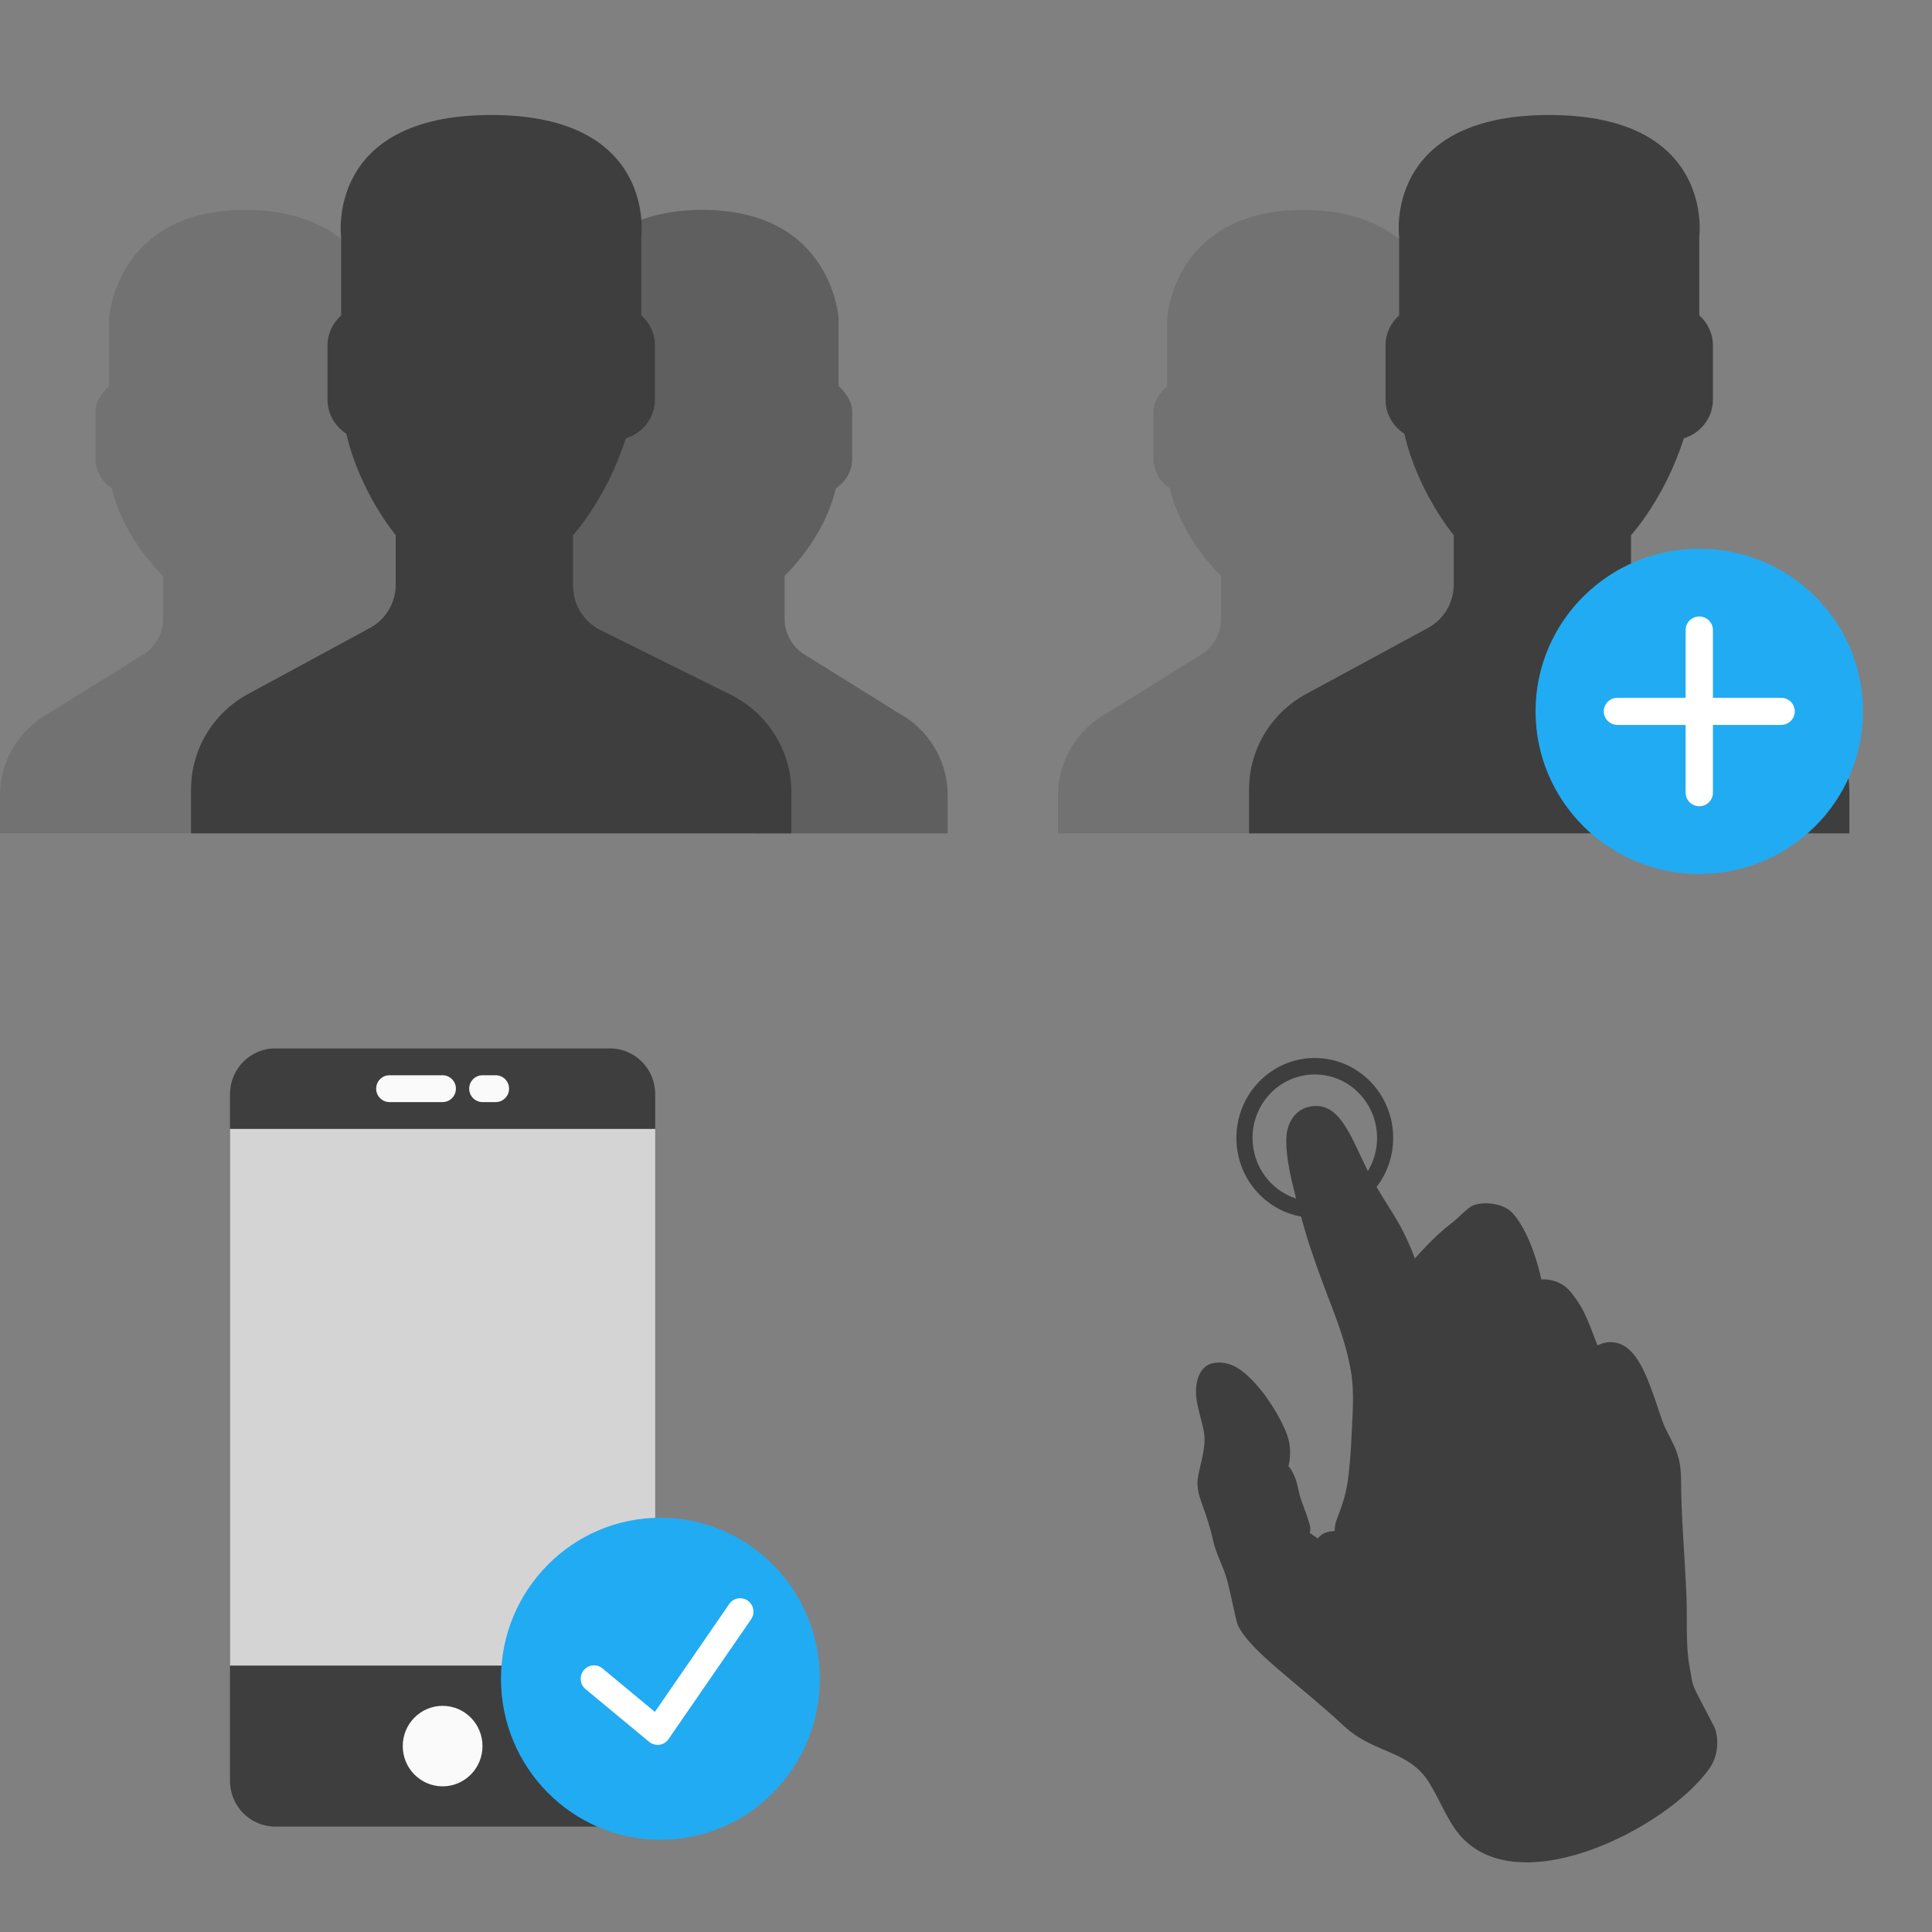 <?xml version="1.0" encoding="UTF-8"?>
<svg width="84px" height="84px" viewBox="0 0 84 84" version="1.1" xmlns="http://www.w3.org/2000/svg" xmlns:xlink="http://www.w3.org/1999/xlink">
    <rect x="0" y="0" width="84" height="84" fill="#808080" stroke="none"/>
    <!-- Generator: Sketch 41 (35326) - http://www.bohemiancoding.com/sketch -->
    <title>overall_icons</title>
    <desc>Created with Sketch.</desc>
    <defs></defs>
    <g id="Page-1" stroke="none" stroke-width="1" fill="none" fill-rule="evenodd">
        <g id="Group-7">
            <g id="overall_users-copy" fill="#3E3E3E">
                <path d="M31.777,30.212 L26.11,27.397 C25.378,27.033 24.915,26.29 24.915,25.477 L24.915,23.268 C25.074,23.088 25.257,22.857 25.452,22.583 C26.224,21.5 26.808,20.308 27.213,19.057 C27.939,18.835 28.475,18.168 28.475,17.375 L28.475,15.018 C28.475,14.499 28.243,14.036 27.882,13.712 L27.882,10.304 C27.882,10.304 28.585,5 21.356,5 C14.126,5 14.831,10.304 14.831,10.304 L14.831,13.712 C14.469,14.036 14.238,14.499 14.238,15.018 L14.238,17.375 C14.238,17.996 14.566,18.542 15.057,18.858 C15.65,21.423 17.204,23.268 17.204,23.268 L17.204,25.422 C17.204,26.207 16.772,26.93 16.077,27.306 L10.785,30.174 C9.256,31.002 8.305,32.594 8.305,34.324 L8.305,36.232 L34.407,36.232 L34.407,34.439 C34.407,32.649 33.388,31.012 31.777,30.212" id="Fill-1"></path>
                <path d="M10.785,30.174 L14.312,28.263 C14.292,28.244 14.309,28.238 14.351,28.242 L16.077,27.307 C16.772,26.93 17.204,26.208 17.204,25.422 L17.204,23.268 C17.204,23.268 16.574,22.516 15.962,21.309 C15.962,21.309 15.962,21.308 15.962,21.308 C15.882,21.15 15.803,20.983 15.725,20.81 C15.715,20.786 15.704,20.763 15.693,20.739 C15.614,20.561 15.537,20.376 15.464,20.183 C15.459,20.17 15.455,20.157 15.451,20.144 C15.386,19.974 15.327,19.797 15.269,19.616 C15.254,19.567 15.238,19.518 15.223,19.469 C15.163,19.269 15.107,19.067 15.058,18.857 C14.566,18.542 14.237,17.996 14.237,17.375 L14.237,15.018 C14.237,14.499 14.469,14.035 14.831,13.711 L14.831,10.383 C13.992,9.737 12.693,9.125 10.678,9.125 C5.005,9.125 4.746,13.839 4.746,13.839 L4.746,16.783 C4.434,17.063 4.153,17.463 4.153,17.91 L4.153,19.946 C4.153,20.483 4.437,20.955 4.861,21.228 C5.373,23.442 7.091,25.036 7.091,25.036 L7.091,26.897 C7.091,27.575 6.718,28.199 6.119,28.524 L2.142,31 C0.822,31.716 0,33.09 0,34.584 L0,36.232 L8.305,36.232 L8.305,34.323 C8.305,32.594 9.256,31.002 10.785,30.174" id="Fill-3" opacity="0.2"></path>
                <path d="M34.785,30.174 L38.312,28.263 C38.292,28.244 38.309,28.238 38.351,28.242 L40.077,27.307 C40.772,26.93 41.204,26.208 41.204,25.422 L41.204,23.268 C41.204,23.268 40.574,22.516 39.962,21.309 C39.962,21.309 39.962,21.308 39.962,21.308 C39.882,21.15 39.803,20.983 39.725,20.81 C39.715,20.786 39.704,20.763 39.693,20.739 C39.614,20.561 39.537,20.376 39.464,20.183 C39.459,20.17 39.455,20.157 39.451,20.144 C39.386,19.974 39.327,19.797 39.269,19.616 C39.254,19.567 39.238,19.518 39.223,19.469 C39.163,19.269 39.107,19.067 39.058,18.857 C38.566,18.542 38.237,17.996 38.237,17.375 L38.237,15.018 C38.237,14.499 38.469,14.035 38.831,13.711 L38.831,10.383 C37.992,9.737 36.693,9.125 34.678,9.125 C29.005,9.125 28.746,13.839 28.746,13.839 L28.746,16.783 C28.434,17.063 28.153,17.463 28.153,17.91 L28.153,19.946 C28.153,20.483 28.437,20.955 28.861,21.228 C29.373,23.442 31.091,25.036 31.091,25.036 L31.091,26.897 C31.091,27.575 30.718,28.199 30.119,28.524 L26.142,31 C24.822,31.716 24,33.09 24,34.584 L24,36.232 L32.305,36.232 L32.305,34.323 C32.305,32.594 33.256,31.002 34.785,30.174" id="Fill-3-Copy" opacity="0.5" transform="translate(32.602, 22.678) scale(-1, 1) translate(-32.602, -22.678) "></path>
            </g>
            <g id="new_subscriptions-copy" transform="translate(42, 0)">
                <path d="M35.777,30.212 L30.11,27.397 C29.378,27.033 28.915,26.29 28.915,25.477 L28.915,23.268 C29.074,23.088 29.257,22.857 29.452,22.583 C30.224,21.5 30.808,20.308 31.213,19.057 C31.939,18.835 32.475,18.168 32.475,17.375 L32.475,15.018 C32.475,14.499 32.243,14.036 31.882,13.712 L31.882,10.304 C31.882,10.304 32.585,5 25.356,5 C18.126,5 18.831,10.304 18.831,10.304 L18.831,13.712 C18.469,14.036 18.238,14.499 18.238,15.018 L18.238,17.375 C18.238,17.996 18.566,18.542 19.057,18.858 C19.65,21.423 21.204,23.268 21.204,23.268 L21.204,25.422 C21.204,26.207 20.772,26.93 20.077,27.306 L14.785,30.174 C13.256,31.002 12.305,32.594 12.305,34.324 L12.305,36.232 L38.407,36.232 L38.407,34.439 C38.407,32.649 37.388,31.012 35.777,30.212" id="Fill-1" fill="#3E3E3E"></path>
                <path d="M14.785,30.174 L18.312,28.263 C18.292,28.244 18.309,28.238 18.351,28.242 L20.077,27.307 C20.772,26.93 21.204,26.208 21.204,25.422 L21.204,23.268 C21.204,23.268 20.574,22.516 19.962,21.309 C19.962,21.309 19.962,21.308 19.962,21.308 C19.882,21.15 19.803,20.983 19.725,20.81 C19.715,20.786 19.704,20.763 19.693,20.739 C19.614,20.561 19.537,20.376 19.464,20.183 C19.459,20.17 19.455,20.157 19.451,20.144 C19.386,19.974 19.327,19.797 19.269,19.616 C19.254,19.567 19.238,19.518 19.223,19.469 C19.163,19.269 19.107,19.067 19.058,18.857 C18.566,18.542 18.237,17.996 18.237,17.375 L18.237,15.018 C18.237,14.499 18.469,14.035 18.831,13.711 L18.831,10.383 C17.992,9.737 16.693,9.125 14.678,9.125 C9.005,9.125 8.746,13.839 8.746,13.839 L8.746,16.783 C8.434,17.063 8.153,17.463 8.153,17.91 L8.153,19.946 C8.153,20.483 8.437,20.955 8.861,21.228 C9.373,23.442 11.091,25.036 11.091,25.036 L11.091,26.897 C11.091,27.575 10.718,28.199 10.119,28.524 L6.142,31 C4.822,31.716 4,33.09 4,34.584 L4,36.232 L12.305,36.232 L12.305,34.323 C12.305,32.594 13.256,31.002 14.785,30.174" id="Fill-3" fill="#3E3E3E" opacity="0.2"></path>
                <path d="M31.881,23.857 C35.813,23.857 39,27.023 39,30.929 C39,34.834 35.813,38 31.881,38 C27.95,38 24.763,34.834 24.763,30.929 C24.763,27.023 27.95,23.857 31.881,23.857" id="Fill-5" fill="#21ABF2"></path>
                <path d="M35.441,30.339 L32.475,30.339 L32.475,27.393 C32.475,27.068 32.209,26.804 31.881,26.804 C31.554,26.804 31.288,27.068 31.288,27.393 L31.288,30.339 L28.322,30.339 C27.995,30.339 27.729,30.603 27.729,30.929 C27.729,31.254 27.995,31.518 28.322,31.518 L31.288,31.518 L31.288,34.464 C31.288,34.79 31.554,35.054 31.881,35.054 C32.209,35.054 32.475,34.79 32.475,34.464 L32.475,31.518 L35.441,31.518 C35.768,31.518 36.034,31.254 36.034,30.929 C36.034,30.603 35.768,30.339 35.441,30.339" id="Fill-7" fill="#FFFFFF"></path>
            </g>
            <g id="access-copy" transform="translate(0, 42)">
                <path d="M26.521,37.417 L11.968,37.417 C10.88,37.417 10,36.527 10,35.43 L10,5.57 C10,4.473 10.881,3.583 11.968,3.583 L26.521,3.583 C27.608,3.583 28.488,4.473 28.488,5.57 L28.488,35.43 C28.489,36.527 27.608,37.417 26.521,37.417" id="Fill-1" fill="#3E3E3E"></path>
                <polygon id="Fill-4" fill="#D4D4D4" points="10 30.417 28.489 30.417 28.489 7.083 10 7.083"></polygon>
                <path d="M19.244,32.167 C20.202,32.167 20.978,32.95 20.978,33.917 C20.978,34.883 20.202,35.667 19.244,35.667 C18.287,35.667 17.511,34.883 17.511,33.917 C17.511,32.95 18.287,32.167 19.244,32.167" id="Fill-6" fill="#FAFAFA"></path>
                <path d="M19.244,5.917 L16.933,5.917 C16.614,5.917 16.355,5.656 16.355,5.333 C16.355,5.011 16.614,4.75 16.933,4.75 L19.244,4.75 C19.564,4.75 19.822,5.011 19.822,5.333 C19.822,5.656 19.564,5.917 19.244,5.917" id="Fill-7" fill="#FAFAFA"></path>
                <path d="M21.555,5.917 L20.978,5.917 C20.658,5.917 20.4,5.656 20.4,5.333 C20.4,5.011 20.658,4.75 20.978,4.75 L21.555,4.75 C21.875,4.75 22.133,5.011 22.133,5.333 C22.133,5.656 21.875,5.917 21.555,5.917" id="Fill-8" fill="#FAFAFA"></path>
                <path d="M28.714,23.989 C32.543,23.989 35.647,27.123 35.647,30.989 C35.647,34.855 32.543,37.989 28.714,37.989 C24.885,37.989 21.781,34.855 21.781,30.989 C21.781,27.123 24.885,23.989 28.714,23.989" id="Fill-9" fill="#21ABF2"></path>
                <path d="M32.511,27.594 C32.248,27.41 31.888,27.475 31.706,27.74 L28.473,32.43 L26.192,30.539 C25.945,30.334 25.581,30.371 25.379,30.62 C25.176,30.869 25.212,31.236 25.459,31.44 L28.224,33.732 C28.328,33.818 28.458,33.865 28.59,33.865 C28.616,33.865 28.644,33.863 28.67,33.86 C28.829,33.837 28.972,33.749 29.065,33.615 L32.655,28.407 C32.837,28.141 32.772,27.777 32.511,27.594" id="Fill-10" fill="#FFFFFF"></path>
            </g>
            <g id="interaction-copy" transform="translate(42, 42)" fill="#3E3E3E">
                <path d="M12.458,7.477 C12.458,5.952 13.67,4.716 15.165,4.716 C16.661,4.716 17.872,5.952 17.872,7.477 C17.872,8.005 17.725,8.496 17.473,8.916 C16.703,7.38 16.207,5.727 14.805,6.152 C14.407,6.273 14.003,6.681 13.939,7.351 C13.872,8.056 14.067,9.021 14.353,10.111 C13.255,9.76 12.458,8.713 12.458,7.477 M32.522,33.058 C31.425,30.946 31.659,31.51 31.46,30.466 C31.28,29.527 31.371,28.437 31.321,27.311 C31.245,25.609 31.089,23.819 31.089,22.318 C31.089,21 30.55,20.58 30.258,19.728 C29.834,18.487 29.494,17.352 28.919,16.76 C28.221,16.042 27.457,16.498 27.457,16.498 C26.953,15.169 26.821,14.831 26.291,14.174 C25.782,13.542 25.013,13.628 25.013,13.628 C25.013,13.628 24.637,11.72 23.776,10.757 C23.317,10.243 22.37,10.249 22.014,10.425 C21.756,10.553 21.411,10.962 21.049,11.231 C20.354,11.749 19.515,12.719 19.515,12.719 C19.515,12.719 19.373,12.277 18.977,11.487 C18.709,10.954 18.25,10.287 17.851,9.609 C18.302,9.02 18.573,8.281 18.573,7.476 C18.573,5.556 17.047,4 15.164,4 C13.282,4 11.757,5.556 11.757,7.476 C11.757,9.187 12.97,10.605 14.566,10.894 C14.623,11.098 14.683,11.305 14.742,11.514 C14.981,12.349 15.381,13.442 15.712,14.31 C16.155,15.469 16.527,16.416 16.739,17.634 C16.894,18.527 16.802,19.548 16.765,20.402 C16.732,21.127 16.68,21.825 16.598,22.398 C16.485,23.182 16.242,23.73 16.112,24.083 C16.015,24.346 16.032,24.567 16.032,24.567 C16.032,24.567 15.853,24.564 15.64,24.635 C15.427,24.707 15.293,24.889 15.293,24.889 L14.941,24.646 C14.941,24.646 15.007,24.515 14.941,24.282 C14.868,24.027 14.742,23.668 14.564,23.188 C14.491,22.992 14.422,22.602 14.365,22.417 C14.215,21.929 14.018,21.748 14.018,21.748 C14.018,21.748 14.223,21.078 13.948,20.352 C13.661,19.591 13.028,18.568 12.326,17.89 C11.746,17.331 11.274,17.185 10.774,17.262 C10.15,17.359 9.912,18.095 10.028,18.87 C10.099,19.339 10.303,19.969 10.351,20.293 C10.467,21.067 10.049,21.982 10.064,22.516 C10.084,23.207 10.437,23.591 10.761,25.05 C10.876,25.571 11.21,26.142 11.363,26.739 C11.59,27.622 11.729,28.464 11.829,28.677 C12.363,29.803 14.481,31.218 16.449,33.058 C17.557,34.094 18.868,34.099 19.773,35.035 C20.329,35.609 20.634,36.569 21.206,37.438 C23.577,41.038 30.522,37.52 32.348,34.851 C32.782,34.219 32.693,33.387 32.522,33.058" id="Fill-1"></path>
            </g>
        </g>
    </g>
</svg>